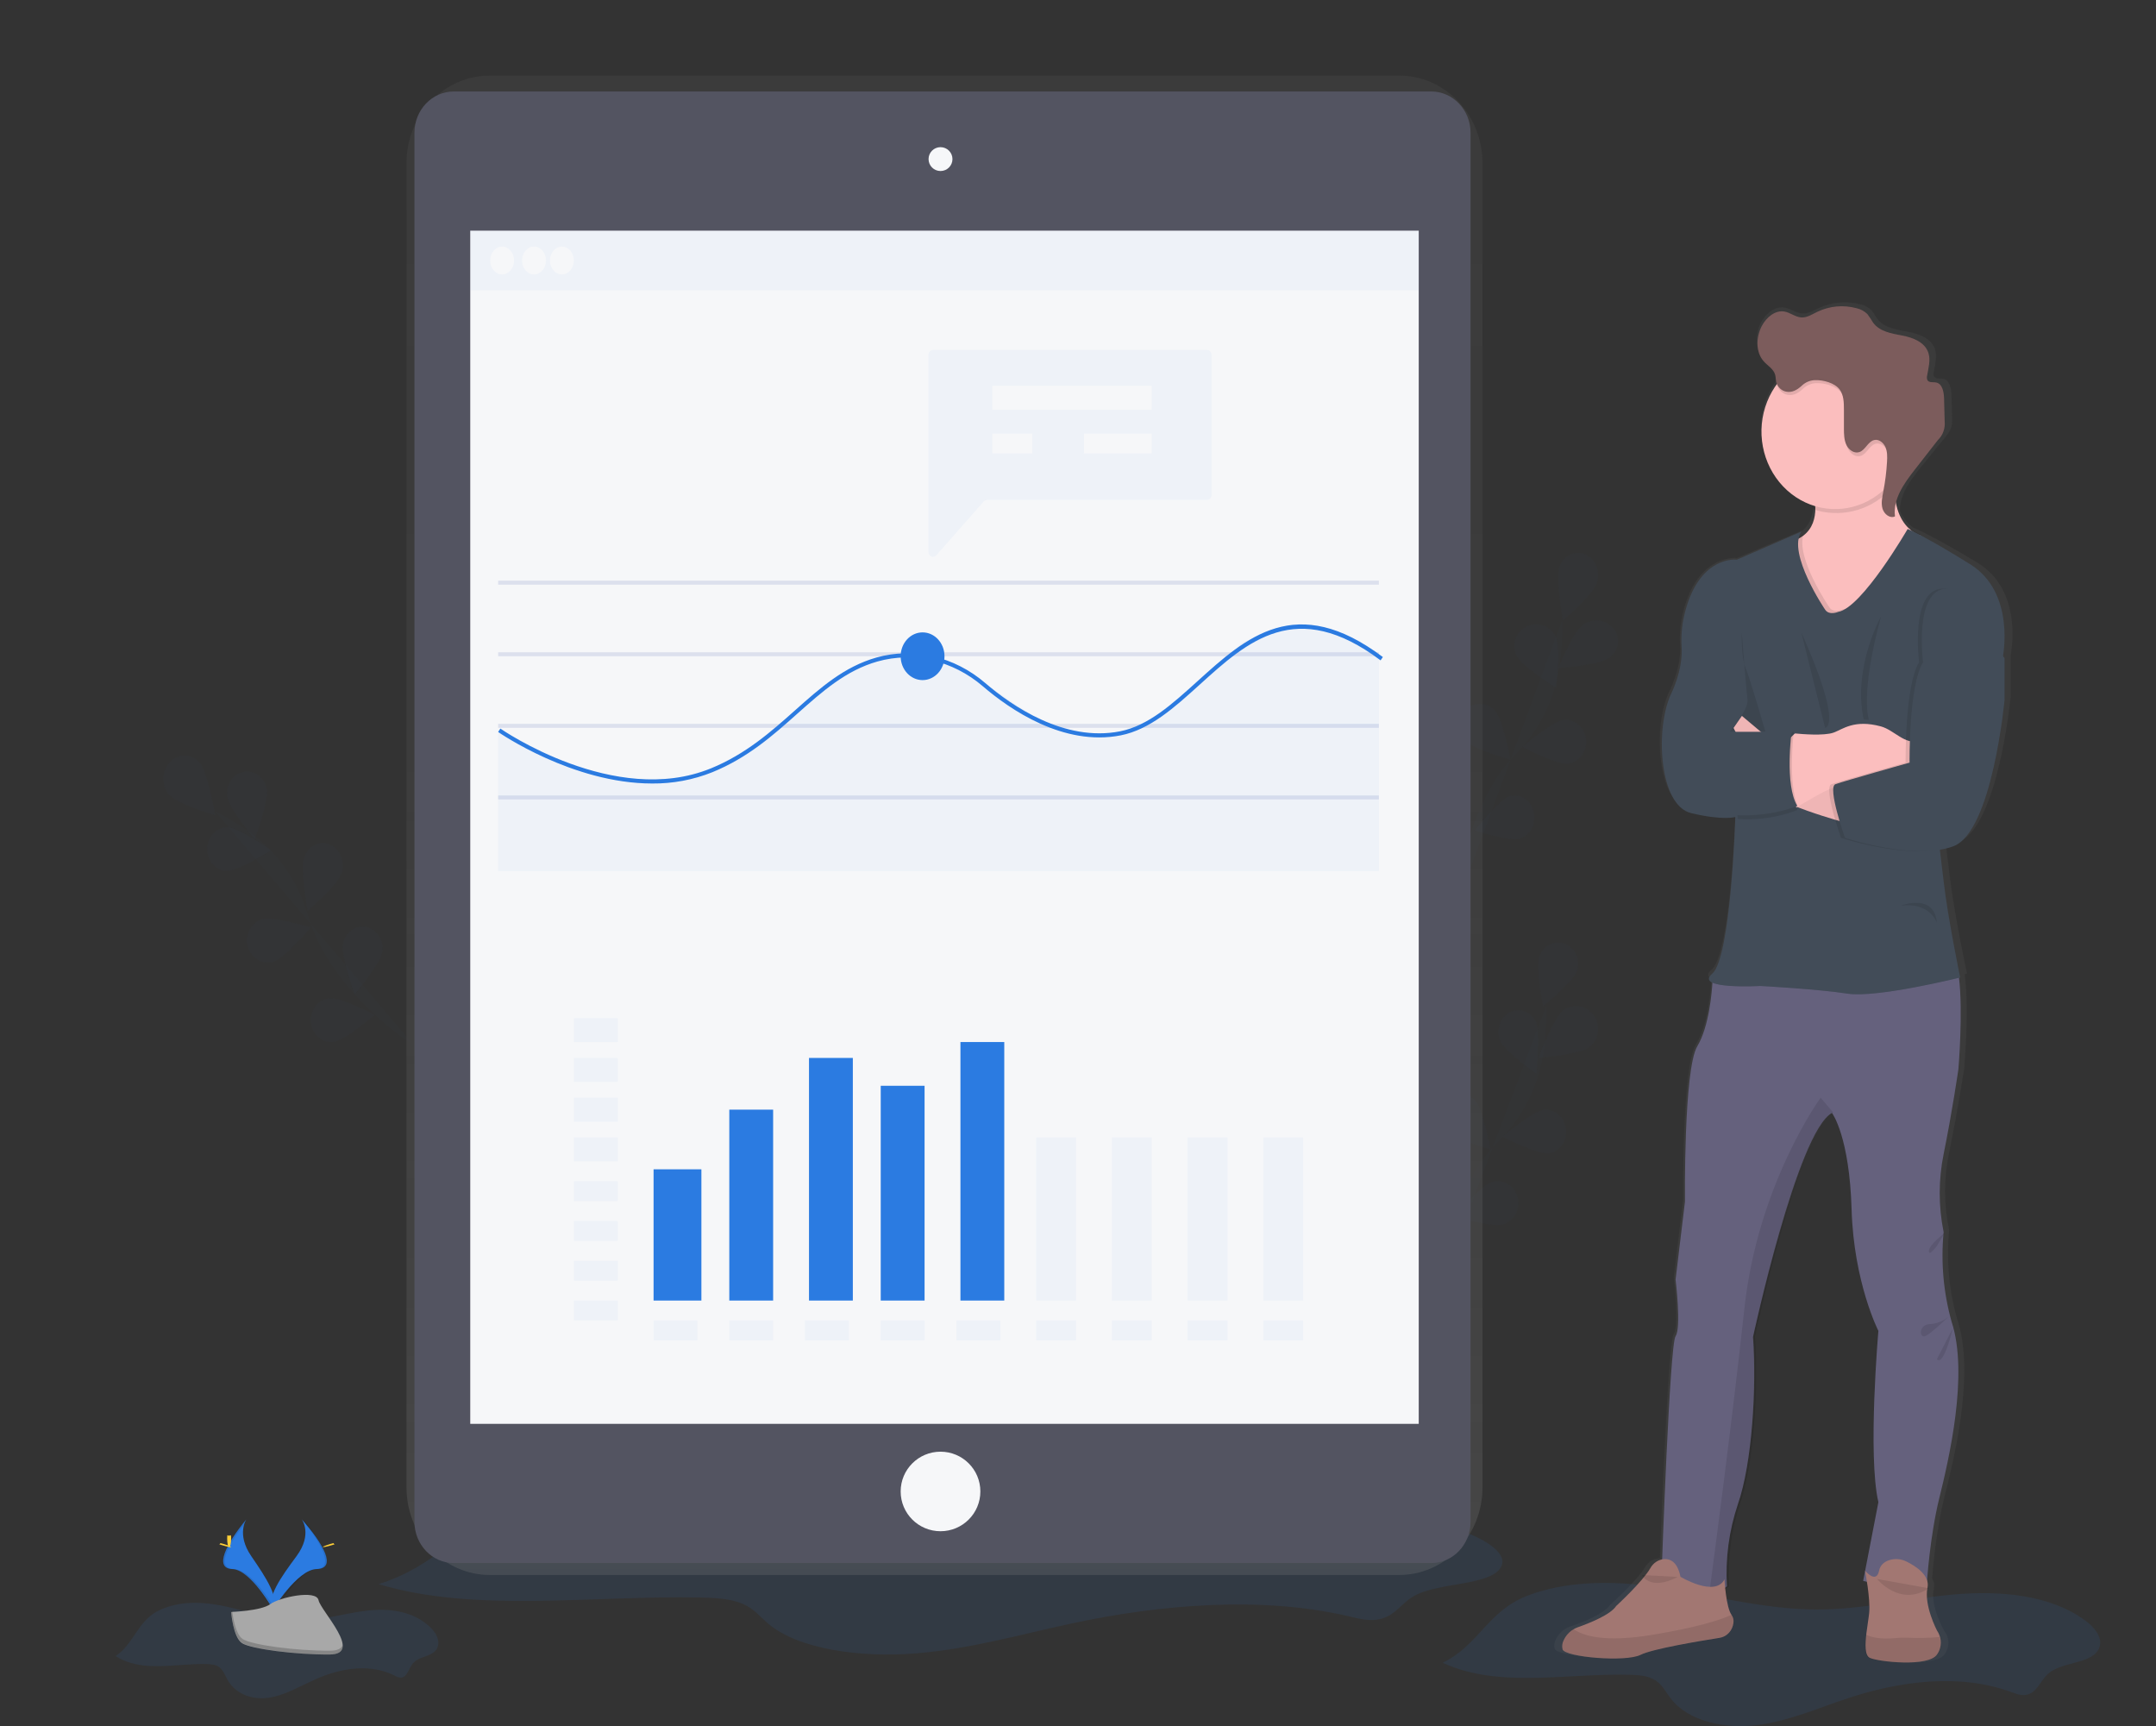 <svg width="441" height="353" viewBox="0 0 441 353" fill="none" xmlns="http://www.w3.org/2000/svg">
<rect x="0" y="0" width="441" height="353" fill="#333333" stroke="none"/>
<g clip-path="url(#clip0)">
<g opacity="0.1">
<path opacity="0.1" d="M293.457 265.97C293.457 265.97 294.919 244.933 306.449 233.463C311.317 228.684 314.544 222.412 315.643 215.589C316.14 212.346 316.347 209.063 316.263 205.781" fill="#2B7BE1"/>
<path opacity="0.1" d="M322.544 198.588C321.751 200.82 315.626 205.781 315.626 205.781C315.626 205.781 314.081 197.802 314.881 195.569C315.26 194.498 316.028 193.63 317.015 193.156C318.002 192.681 319.127 192.64 320.144 193.04C321.16 193.44 321.984 194.25 322.434 195.29C322.884 196.331 322.923 197.517 322.544 198.588Z" fill="#2B7BE1"/>
<path opacity="0.1" d="M325.15 214.114C323.146 215.646 314.65 216.355 314.65 216.355C314.65 216.355 317.763 208.163 319.768 206.626C320.731 205.928 321.921 205.647 323.082 205.841C324.244 206.035 325.287 206.689 325.988 207.664C326.689 208.639 326.994 209.858 326.838 211.062C326.681 212.266 326.076 213.36 325.15 214.11V214.114Z" fill="#2B7BE1"/>
<path opacity="0.1" d="M316.828 235.861C314.504 236.133 307.314 232.461 307.314 232.461C307.314 232.461 313.582 227.199 315.902 226.935C316.979 226.872 318.04 227.252 318.863 227.995C319.687 228.738 320.212 229.789 320.331 230.932C320.449 232.075 320.153 233.222 319.501 234.139C318.849 235.056 317.892 235.672 316.828 235.861Z" fill="#2B7BE1"/>
<path opacity="0.1" d="M307.409 250.391C305.175 251.072 297.532 248.745 297.532 248.745C297.532 248.745 302.853 242.461 305.087 241.78C305.624 241.598 306.189 241.533 306.75 241.588C307.311 241.643 307.855 241.817 308.352 242.1C308.848 242.383 309.286 242.769 309.64 243.235C309.994 243.701 310.256 244.239 310.412 244.814C310.567 245.39 310.612 245.994 310.545 246.588C310.477 247.183 310.298 247.758 310.018 248.278C309.738 248.797 309.363 249.253 308.915 249.616C308.467 249.978 307.955 250.242 307.409 250.391Z" fill="#2B7BE1"/>
<path opacity="0.1" d="M306.843 212.844C307.805 215.067 314.275 219.608 314.275 219.608C314.275 219.608 315.167 211.253 314.201 209.027C313.72 207.993 312.89 207.206 311.885 206.833C310.882 206.459 309.785 206.527 308.827 207.024C307.869 207.521 307.127 208.407 306.756 209.494C306.386 210.581 306.417 211.783 306.843 212.844Z" fill="#2B7BE1"/>
<path opacity="0.1" d="M295.407 231.077C297.035 232.865 304.868 235.062 304.868 235.062C304.868 235.062 303.351 226.874 301.735 225.081C300.957 224.227 299.881 223.721 298.742 223.678C297.602 223.634 296.493 224.056 295.655 224.849C294.817 225.642 294.322 226.743 294.275 227.91C294.228 229.077 294.636 230.216 295.407 231.077Z" fill="#2B7BE1"/>
<path opacity="0.1" d="M286.784 249.867C288.146 251.896 295.902 255.396 295.902 255.396C295.902 255.396 295.748 247.113 294.382 245.088C293.712 244.149 292.688 243.5 291.53 243.279C290.373 243.058 289.172 243.282 288.182 243.904C287.193 244.527 286.493 245.498 286.232 246.611C285.972 247.725 286.169 248.893 286.784 249.867Z" fill="#2B7BE1"/>
<path opacity="0.1" d="M322.544 198.588C321.751 200.82 315.626 205.781 315.626 205.781C315.626 205.781 314.081 197.802 314.881 195.569C315.26 194.498 316.028 193.63 317.015 193.156C318.002 192.681 319.127 192.64 320.144 193.04C321.16 193.44 321.984 194.25 322.434 195.29C322.884 196.331 322.923 197.517 322.544 198.588Z" fill="#2B7BE1"/>
<path opacity="0.1" d="M325.15 214.114C323.146 215.646 314.65 216.355 314.65 216.355C314.65 216.355 317.763 208.163 319.768 206.626C320.731 205.928 321.921 205.647 323.082 205.841C324.244 206.035 325.287 206.689 325.988 207.664C326.689 208.639 326.994 209.858 326.838 211.062C326.681 212.266 326.076 213.36 325.15 214.11V214.114Z" fill="#2B7BE1"/>
<path opacity="0.1" d="M316.828 235.861C314.504 236.133 307.314 232.461 307.314 232.461C307.314 232.461 313.582 227.199 315.902 226.935C316.979 226.872 318.04 227.252 318.863 227.995C319.687 228.738 320.212 229.789 320.331 230.932C320.449 232.075 320.153 233.222 319.501 234.139C318.849 235.056 317.892 235.672 316.828 235.861Z" fill="#2B7BE1"/>
<path opacity="0.1" d="M307.409 250.391C305.175 251.072 297.532 248.745 297.532 248.745C297.532 248.745 302.853 242.461 305.087 241.78C305.624 241.598 306.189 241.533 306.75 241.588C307.311 241.643 307.855 241.817 308.352 242.1C308.848 242.383 309.286 242.769 309.64 243.235C309.994 243.701 310.256 244.239 310.412 244.814C310.567 245.39 310.612 245.994 310.545 246.588C310.477 247.183 310.298 247.758 310.018 248.278C309.738 248.797 309.363 249.253 308.915 249.616C308.467 249.978 307.955 250.242 307.409 250.391Z" fill="#2B7BE1"/>
<path opacity="0.1" d="M306.843 212.844C307.805 215.067 314.275 219.608 314.275 219.608C314.275 219.608 315.167 211.253 314.201 209.027C313.72 207.993 312.89 207.206 311.885 206.833C310.882 206.459 309.785 206.527 308.827 207.024C307.869 207.521 307.127 208.407 306.756 209.494C306.386 210.581 306.417 211.783 306.843 212.844Z" fill="#2B7BE1"/>
<path opacity="0.1" d="M295.407 231.077C297.035 232.865 304.868 235.062 304.868 235.062C304.868 235.062 303.351 226.874 301.735 225.081C300.957 224.227 299.881 223.721 298.742 223.678C297.602 223.634 296.493 224.056 295.655 224.849C294.817 225.642 294.322 226.743 294.275 227.91C294.228 229.077 294.636 230.216 295.407 231.077Z" fill="#2B7BE1"/>
<path opacity="0.1" d="M286.784 249.867C288.146 251.896 295.902 255.396 295.902 255.396C295.902 255.396 295.748 247.113 294.382 245.088C293.712 244.149 292.688 243.5 291.53 243.279C290.373 243.058 289.172 243.282 288.182 243.904C287.193 244.527 286.493 245.498 286.232 246.611C285.972 247.725 286.169 248.893 286.784 249.867Z" fill="#2B7BE1"/>
</g>
<g opacity="0.1">
<path opacity="0.1" d="M297.532 186.26C297.532 186.26 298.942 165.507 310.06 154.193C314.752 149.477 317.863 143.29 318.925 136.561C319.408 133.362 319.608 130.123 319.523 126.885" fill="#2B7BE1"/>
<path opacity="0.1" d="M326.619 119.244C325.846 121.612 319.704 126.885 319.704 126.885C319.704 126.885 318.158 118.404 318.955 116.036C319.334 114.897 320.102 113.975 321.089 113.471C322.077 112.967 323.202 112.922 324.219 113.347C325.235 113.773 326.059 114.633 326.509 115.739C326.959 116.845 326.999 118.105 326.619 119.244Z" fill="#2B7BE1"/>
<path opacity="0.1" d="M329.061 134.605C327.093 136.004 318.727 136.645 318.727 136.645C318.727 136.645 321.791 129.19 323.763 127.791C324.231 127.44 324.767 127.183 325.339 127.034C325.912 126.885 326.511 126.847 327.1 126.922C327.688 126.998 328.255 127.185 328.767 127.473C329.278 127.761 329.724 128.144 330.078 128.599C330.432 129.055 330.687 129.573 330.828 130.124C330.968 130.675 330.991 131.248 330.897 131.807C330.802 132.367 330.591 132.903 330.276 133.384C329.96 133.864 329.547 134.279 329.061 134.605Z" fill="#2B7BE1"/>
<path opacity="0.1" d="M320.678 156.145C318.413 156.416 311.39 152.759 311.39 152.759C311.39 152.759 317.512 147.522 319.777 147.255C320.321 147.18 320.874 147.222 321.403 147.381C321.932 147.539 322.427 147.811 322.858 148.179C323.288 148.548 323.648 149.006 323.914 149.526C324.18 150.047 324.348 150.62 324.408 151.213C324.468 151.805 324.419 152.404 324.262 152.975C324.107 153.546 323.847 154.078 323.5 154.539C323.153 155 322.725 155.382 322.24 155.661C321.756 155.941 321.224 156.112 320.678 156.166V156.145Z" fill="#2B7BE1"/>
<path opacity="0.1" d="M310.99 171.495C308.867 172.179 301.608 169.839 301.608 169.839C301.608 169.839 306.666 163.52 308.784 162.831C309.799 162.52 310.882 162.671 311.799 163.253C312.716 163.834 313.391 164.799 313.681 165.938C313.971 167.077 313.85 168.3 313.346 169.339C312.841 170.379 311.994 171.154 310.986 171.495H310.99Z" fill="#2B7BE1"/>
<path opacity="0.1" d="M310.224 134.045C311.271 136.238 318.319 140.712 318.319 140.712C318.319 140.712 319.286 132.477 318.24 130.288C317.998 129.755 317.651 129.276 317.22 128.878C316.789 128.48 316.282 128.171 315.728 127.969C315.175 127.767 314.586 127.676 313.997 127.702C313.408 127.728 312.83 127.871 312.297 128.12C311.764 128.37 311.287 128.723 310.894 129.157C310.5 129.592 310.198 130.1 310.004 130.651C309.811 131.203 309.731 131.787 309.769 132.37C309.806 132.952 309.961 133.522 310.224 134.045Z" fill="#2B7BE1"/>
<path opacity="0.1" d="M299.424 151.341C301.062 153.145 308.944 155.353 308.944 155.353C308.944 155.353 307.413 147.111 305.789 145.311C305.001 144.48 303.927 143.998 302.797 143.967C301.667 143.936 300.57 144.359 299.74 145.146C298.91 145.932 298.413 147.02 298.353 148.177C298.294 149.334 298.678 150.47 299.424 151.341Z" fill="#2B7BE1"/>
<path opacity="0.1" d="M290.922 170.702C292.156 172.829 299.163 176.5 299.163 176.5C299.163 176.5 299.023 167.812 297.789 165.689C297.504 165.164 297.127 164.709 296.683 164.35C296.238 163.991 295.733 163.736 295.199 163.6C294.665 163.464 294.112 163.45 293.572 163.558C293.034 163.666 292.519 163.894 292.059 164.23C291.6 164.565 291.206 165 290.899 165.51C290.592 166.019 290.379 166.592 290.273 167.196C290.167 167.799 290.17 168.42 290.282 169.022C290.393 169.625 290.611 170.196 290.922 170.702Z" fill="#2B7BE1"/>
<path opacity="0.1" d="M326.619 119.244C325.846 121.612 319.704 126.885 319.704 126.885C319.704 126.885 318.158 118.404 318.955 116.036C319.334 114.897 320.102 113.975 321.089 113.471C322.077 112.967 323.202 112.922 324.219 113.347C325.235 113.773 326.059 114.633 326.509 115.739C326.959 116.845 326.999 118.105 326.619 119.244Z" fill="#2B7BE1"/>
<path opacity="0.1" d="M329.061 134.605C327.093 136.004 318.727 136.645 318.727 136.645C318.727 136.645 321.791 129.19 323.763 127.791C324.231 127.44 324.767 127.183 325.339 127.034C325.912 126.885 326.511 126.847 327.1 126.922C327.688 126.998 328.255 127.185 328.767 127.473C329.278 127.761 329.724 128.144 330.078 128.599C330.432 129.055 330.687 129.573 330.828 130.124C330.968 130.675 330.991 131.248 330.897 131.807C330.802 132.367 330.591 132.903 330.276 133.384C329.96 133.864 329.547 134.279 329.061 134.605Z" fill="#2B7BE1"/>
<path opacity="0.1" d="M320.678 156.145C318.413 156.416 311.39 152.759 311.39 152.759C311.39 152.759 317.512 147.522 319.777 147.255C320.321 147.18 320.874 147.222 321.403 147.381C321.932 147.539 322.427 147.811 322.858 148.179C323.288 148.548 323.648 149.006 323.914 149.526C324.18 150.047 324.348 150.62 324.408 151.213C324.468 151.805 324.419 152.404 324.262 152.975C324.107 153.546 323.847 154.078 323.5 154.539C323.153 155 322.725 155.382 322.24 155.661C321.756 155.941 321.224 156.112 320.678 156.166V156.145Z" fill="#2B7BE1"/>
<path opacity="0.1" d="M310.99 171.495C308.867 172.179 301.608 169.839 301.608 169.839C301.608 169.839 306.666 163.52 308.784 162.831C309.799 162.52 310.882 162.671 311.799 163.253C312.716 163.834 313.391 164.799 313.681 165.938C313.971 167.077 313.85 168.3 313.346 169.339C312.841 170.379 311.994 171.154 310.986 171.495H310.99Z" fill="#2B7BE1"/>
<path opacity="0.1" d="M310.224 134.045C311.271 136.238 318.319 140.712 318.319 140.712C318.319 140.712 319.286 132.477 318.24 130.288C317.998 129.755 317.651 129.276 317.22 128.878C316.789 128.48 316.282 128.171 315.728 127.969C315.175 127.767 314.586 127.676 313.997 127.702C313.408 127.728 312.83 127.871 312.297 128.12C311.764 128.37 311.287 128.723 310.894 129.157C310.5 129.592 310.198 130.1 310.004 130.651C309.811 131.203 309.731 131.787 309.769 132.37C309.806 132.952 309.961 133.522 310.224 134.045Z" fill="#2B7BE1"/>
<path opacity="0.1" d="M299.424 151.341C301.062 153.145 308.944 155.353 308.944 155.353C308.944 155.353 307.413 147.111 305.789 145.311C305.001 144.48 303.927 143.998 302.797 143.967C301.667 143.936 300.57 144.359 299.74 145.146C298.91 145.932 298.413 147.02 298.353 148.177C298.294 149.334 298.678 150.47 299.424 151.341Z" fill="#2B7BE1"/>
<path opacity="0.1" d="M290.922 170.702C292.156 172.829 299.163 176.5 299.163 176.5C299.163 176.5 299.023 167.812 297.789 165.689C297.504 165.164 297.127 164.709 296.683 164.35C296.238 163.991 295.733 163.736 295.199 163.6C294.665 163.464 294.112 163.45 293.572 163.558C293.034 163.666 292.519 163.894 292.059 164.23C291.6 164.565 291.206 165 290.899 165.51C290.592 166.019 290.379 166.592 290.273 167.196C290.167 167.799 290.17 168.42 290.282 169.022C290.393 169.625 290.611 170.196 290.922 170.702Z" fill="#2B7BE1"/>
</g>
<g opacity="0.1">
<path opacity="0.1" d="M84.776 213.915C84.776 213.915 67.707 203.113 63.058 187.381C61.155 180.764 57.278 174.983 52.012 170.907C49.497 168.989 46.821 167.322 44.018 165.926" fill="#2B7BE1"/>
<path opacity="0.1" d="M40.854 155.971C42.492 157.902 44.018 166.74 44.018 166.74C44.018 166.74 36.122 164.377 34.497 162.447C33.752 161.513 33.369 160.298 33.427 159.058C33.486 157.819 33.982 156.653 34.81 155.809C35.638 154.965 36.733 154.511 37.862 154.541C38.991 154.571 40.064 155.084 40.854 155.971Z" fill="#2B7BE1"/>
<path opacity="0.1" d="M54.58 161.542C54.965 163.933 52.068 171.62 52.068 171.62C52.068 171.62 46.928 165.44 46.543 163.049C46.436 162.474 46.438 161.881 46.547 161.307C46.656 160.733 46.87 160.187 47.178 159.704C47.486 159.22 47.88 158.808 48.338 158.49C48.796 158.173 49.308 157.959 49.845 157.858C50.381 157.757 50.931 157.773 51.461 157.905C51.991 158.037 52.492 158.281 52.933 158.625C53.375 158.968 53.748 159.403 54.03 159.904C54.313 160.405 54.5 160.962 54.58 161.542Z" fill="#2B7BE1"/>
<path opacity="0.1" d="M69.806 178.681C69.037 181.031 62.926 186.26 62.926 186.26C62.926 186.26 61.388 177.857 62.177 175.511C62.352 174.936 62.63 174.406 62.992 173.953C63.354 173.499 63.794 173.132 64.286 172.872C64.778 172.611 65.312 172.463 65.856 172.437C66.399 172.411 66.942 172.507 67.453 172.719C67.963 172.931 68.43 173.255 68.826 173.672C69.222 174.088 69.539 174.589 69.758 175.145C69.978 175.701 70.095 176.3 70.103 176.907C70.111 177.515 70.01 178.118 69.806 178.681Z" fill="#2B7BE1"/>
<path opacity="0.1" d="M78.184 194.753C77.766 197.163 72.527 203.341 72.527 203.341C72.527 203.341 69.725 195.533 70.146 193.127C70.246 192.554 70.449 192.008 70.743 191.521C71.037 191.033 71.417 190.613 71.86 190.286C72.304 189.957 72.803 189.727 73.329 189.607C73.855 189.489 74.397 189.483 74.924 189.591C75.452 189.699 75.955 189.919 76.404 190.238C76.854 190.557 77.241 190.969 77.544 191.45C77.846 191.931 78.059 192.473 78.168 193.043C78.278 193.613 78.284 194.201 78.184 194.774V194.753Z" fill="#2B7BE1"/>
<path opacity="0.1" d="M46.37 178.114C48.666 178.173 55.431 173.887 55.431 173.887C55.431 173.887 48.866 169.239 46.567 169.18C45.477 169.175 44.429 169.63 43.648 170.447C42.867 171.264 42.415 172.378 42.389 173.55C42.363 174.721 42.766 175.857 43.51 176.712C44.255 177.568 45.282 178.076 46.37 178.127V178.114Z" fill="#2B7BE1"/>
<path opacity="0.1" d="M55.902 196.687C58.174 195.996 63.582 189.663 63.582 189.663C63.582 189.663 55.813 187.324 53.541 188.015C52.474 188.367 51.581 189.145 51.051 190.182C50.521 191.22 50.397 192.435 50.706 193.568C51.015 194.701 51.732 195.661 52.703 196.244C53.675 196.827 54.825 196.985 55.906 196.687H55.902Z" fill="#2B7BE1"/>
<path opacity="0.1" d="M68.332 213.04C70.576 212.77 76.625 207.549 76.625 207.549C76.625 207.549 69.685 203.891 67.438 204.17C66.884 204.203 66.342 204.359 65.846 204.63C65.349 204.9 64.908 205.279 64.549 205.743C64.191 206.207 63.922 206.745 63.76 207.327C63.598 207.907 63.546 208.519 63.607 209.123C63.668 209.727 63.84 210.311 64.114 210.839C64.388 211.368 64.758 211.829 65.2 212.196C65.642 212.563 66.148 212.826 66.686 212.972C67.225 213.117 67.785 213.14 68.332 213.04Z" fill="#2B7BE1"/>
<path opacity="0.1" d="M40.854 155.971C42.492 157.902 44.018 166.74 44.018 166.74C44.018 166.74 36.122 164.377 34.497 162.447C33.752 161.513 33.369 160.298 33.427 159.058C33.486 157.819 33.982 156.653 34.81 155.809C35.638 154.965 36.733 154.511 37.862 154.541C38.991 154.571 40.064 155.084 40.854 155.971Z" fill="#2B7BE1"/>
<path opacity="0.1" d="M54.58 161.542C54.965 163.933 52.068 171.62 52.068 171.62C52.068 171.62 46.928 165.44 46.543 163.049C46.436 162.474 46.438 161.881 46.547 161.307C46.656 160.733 46.87 160.187 47.178 159.704C47.486 159.22 47.88 158.808 48.338 158.49C48.796 158.173 49.308 157.959 49.845 157.858C50.381 157.757 50.931 157.773 51.461 157.905C51.991 158.037 52.492 158.281 52.933 158.625C53.375 158.968 53.748 159.403 54.03 159.904C54.313 160.405 54.5 160.962 54.58 161.542Z" fill="#2B7BE1"/>
<path opacity="0.1" d="M69.806 178.681C69.037 181.031 62.926 186.26 62.926 186.26C62.926 186.26 61.388 177.857 62.177 175.511C62.352 174.936 62.63 174.406 62.992 173.953C63.354 173.499 63.794 173.132 64.286 172.872C64.778 172.611 65.312 172.463 65.856 172.437C66.399 172.411 66.942 172.507 67.453 172.719C67.963 172.931 68.43 173.255 68.826 173.672C69.222 174.088 69.539 174.589 69.758 175.145C69.978 175.701 70.095 176.3 70.103 176.907C70.111 177.515 70.01 178.118 69.806 178.681Z" fill="#2B7BE1"/>
<path opacity="0.1" d="M78.184 194.753C77.766 197.163 72.527 203.341 72.527 203.341C72.527 203.341 69.725 195.533 70.146 193.127C70.246 192.554 70.449 192.008 70.743 191.521C71.037 191.033 71.417 190.613 71.86 190.286C72.304 189.957 72.803 189.727 73.329 189.607C73.855 189.489 74.397 189.483 74.924 189.591C75.452 189.699 75.955 189.919 76.404 190.238C76.854 190.557 77.241 190.969 77.544 191.45C77.846 191.931 78.059 192.473 78.168 193.043C78.278 193.613 78.284 194.201 78.184 194.774V194.753Z" fill="#2B7BE1"/>
<path opacity="0.1" d="M46.37 178.114C48.666 178.173 55.431 173.887 55.431 173.887C55.431 173.887 48.866 169.239 46.567 169.18C45.477 169.175 44.429 169.63 43.648 170.447C42.867 171.264 42.415 172.378 42.389 173.55C42.363 174.721 42.766 175.857 43.51 176.712C44.255 177.568 45.282 178.076 46.37 178.127V178.114Z" fill="#2B7BE1"/>
<path opacity="0.1" d="M55.902 196.687C58.174 195.996 63.582 189.663 63.582 189.663C63.582 189.663 55.813 187.324 53.541 188.015C52.474 188.367 51.581 189.145 51.051 190.182C50.521 191.22 50.397 192.435 50.706 193.568C51.015 194.701 51.732 195.661 52.703 196.244C53.675 196.827 54.825 196.985 55.906 196.687H55.902Z" fill="#2B7BE1"/>
<path opacity="0.1" d="M68.332 213.04C70.576 212.77 76.625 207.549 76.625 207.549C76.625 207.549 69.685 203.891 67.438 204.17C66.884 204.203 66.342 204.359 65.846 204.63C65.349 204.9 64.908 205.279 64.549 205.743C64.191 206.207 63.922 206.745 63.76 207.327C63.598 207.907 63.546 208.519 63.607 209.123C63.668 209.727 63.84 210.311 64.114 210.839C64.388 211.368 64.758 211.829 65.2 212.196C65.642 212.563 66.148 212.826 66.686 212.972C67.225 213.117 67.785 213.14 68.332 213.04Z" fill="#2B7BE1"/>
</g>
<path opacity="0.1" d="M295.087 340.045C306.542 345.371 320.52 342.13 333.519 342.505C335.295 342.556 337.182 342.714 338.607 343.636C340.031 344.556 340.737 346.045 341.716 347.324C345.358 352.075 352.824 353.602 359.347 352.796C365.871 351.99 371.853 349.32 378.009 347.29C388.651 343.776 400.813 342.172 411.31 346.011C412.272 346.361 413.305 346.766 414.319 346.625C416.621 346.313 417.308 343.763 418.916 342.309C421.82 339.678 428.133 340.394 429.409 336.927C430.156 334.898 428.436 332.816 426.56 331.43C419.378 326.126 409.124 325.251 399.735 326.07C390.346 326.889 381.118 329.145 371.681 329.153C359.922 329.153 348.562 325.69 336.919 324.27C328.855 323.289 320.053 323.418 312.491 326.305C304.296 329.426 302.493 336.459 295.087 340.045Z" fill="#2B7BE1"/>
<path opacity="0.1" d="M77.44 323.96C97.017 329.876 120.907 326.275 143.121 326.694C146.162 326.753 149.382 326.925 151.822 327.952C154.264 328.979 155.462 330.635 157.136 332.053C163.361 337.331 176.117 339.029 187.264 338.132C198.411 337.235 208.639 334.271 219.162 332.014C237.348 328.111 258.139 326.334 276.077 330.589C277.723 330.979 279.457 331.428 281.224 331.273C285.154 330.924 286.325 328.095 289.078 326.476C294.043 323.542 304.827 324.351 307.009 320.502C308.287 318.246 305.346 315.932 302.142 314.393C289.885 308.502 272.346 307.53 256.297 308.44C240.248 309.349 224.476 311.853 208.355 311.865C188.259 311.865 168.842 308.02 148.942 306.44C135.159 305.35 120.117 305.484 107.192 308.703C93.181 312.18 90.093 319.99 77.44 323.96Z" fill="#2B7BE1"/>
<path opacity="0.1" d="M23.64 338.68C29.276 342.225 36.121 340.069 42.506 340.318C43.38 340.351 44.306 340.457 45.006 341.067C45.707 341.678 46.053 342.676 46.532 343.527C48.32 346.689 51.984 347.708 55.184 347.17C58.385 346.631 61.324 344.857 64.348 343.502C69.582 341.164 75.545 340.099 80.694 342.659C81.135 342.954 81.653 343.101 82.176 343.08C83.303 342.87 83.641 341.173 84.431 340.204C85.856 338.452 88.956 338.941 89.58 336.62C89.946 335.269 89.101 333.883 88.183 332.961C84.664 329.428 79.623 328.846 75.013 329.39C70.403 329.933 65.874 331.407 61.24 331.407C55.47 331.407 49.894 329.103 44.177 328.156C40.215 327.499 35.895 327.583 32.183 329.512C28.161 331.617 27.275 336.3 23.64 338.68Z" fill="#2B7BE1"/>
<path d="M286.179 15.454H100.206C97.969 15.45 95.752 15.909 93.685 16.806C91.617 17.703 89.737 19.019 88.153 20.679C86.569 22.339 85.311 24.312 84.452 26.483C83.593 28.654 83.149 30.983 83.146 33.334V304.224C83.156 308.972 84.958 313.521 88.157 316.871C91.356 320.222 95.69 322.1 100.206 322.092H286.179C288.416 322.096 290.632 321.637 292.699 320.74C294.767 319.843 296.647 318.527 298.232 316.867C299.816 315.207 301.073 313.235 301.933 311.063C302.792 308.891 303.235 306.563 303.238 304.212V33.334C303.235 30.983 302.792 28.654 301.933 26.483C301.073 24.312 299.816 22.339 298.232 20.679C296.647 19.019 294.767 17.703 292.699 16.806C290.632 15.909 288.416 15.45 286.179 15.454Z" fill="url(#paint0_linear)"/>
<path d="M292.743 18.707H92.826C88.38 18.707 84.776 22.485 84.776 27.144V311.216C84.776 315.875 88.38 319.652 92.826 319.652H292.743C297.189 319.652 300.793 315.875 300.793 311.216V27.144C300.793 22.485 297.189 18.707 292.743 18.707Z" fill="#535461"/>
<path d="M290.196 47.175H96.189V291.184H290.196V47.175Z" fill="#F6F7F9"/>
<path d="M192.377 34.975C193.728 34.975 194.823 33.882 194.823 32.535C194.823 31.187 193.728 30.095 192.377 30.095C191.026 30.095 189.932 31.187 189.932 32.535C189.932 33.882 191.026 34.975 192.377 34.975Z" fill="#F6F7F9"/>
<path d="M192.377 313.145C196.879 313.145 200.529 309.504 200.529 305.012C200.529 300.519 196.879 296.878 192.377 296.878C187.875 296.878 184.226 300.519 184.226 305.012C184.226 309.504 187.875 313.145 192.377 313.145Z" fill="#F6F7F9"/>
<g opacity="0.2">
<path opacity="0.2" d="M290.196 47.175H96.189V59.376H290.196V47.175Z" fill="#2B7BE1"/>
</g>
<path d="M102.71 56.122C104.061 56.122 105.155 54.848 105.155 53.275C105.155 51.703 104.061 50.429 102.71 50.429C101.359 50.429 100.264 51.703 100.264 53.275C100.264 54.848 101.359 56.122 102.71 56.122Z" fill="#F6F7F9"/>
<path d="M109.231 56.122C110.582 56.122 111.677 54.848 111.677 53.275C111.677 51.703 110.582 50.429 109.231 50.429C107.88 50.429 106.786 51.703 106.786 53.275C106.786 54.848 107.88 56.122 109.231 56.122Z" fill="#F6F7F9"/>
<path d="M114.937 56.122C116.288 56.122 117.383 54.848 117.383 53.275C117.383 51.703 116.288 50.429 114.937 50.429C113.586 50.429 112.492 51.703 112.492 53.275C112.492 54.848 113.586 56.122 114.937 56.122Z" fill="#F6F7F9"/>
<path d="M282.044 118.751H101.895V119.565H282.044V118.751Z" fill="#DCE0ED"/>
<path d="M282.044 133.392H101.895V134.205H282.044V133.392Z" fill="#DCE0ED"/>
<path d="M282.044 148.032H101.895V148.846H282.044V148.032Z" fill="#DCE0ED"/>
<path d="M282.044 162.673H101.895V163.486H282.044V162.673Z" fill="#DCE0ED"/>
<g opacity="0.2">
<path opacity="0.2" d="M282.044 178.127H101.895V149.239L118.416 157.809L135.516 160.251L150.519 155.489L168.619 140.717L177.724 135.184L184.379 133.834L190.747 134.193L201.218 139.637L215.456 149.18L226.628 150.69L235.484 147.477L254.262 131.296L263.848 127.698L273.877 129.331L282.044 134.294V178.127Z" fill="#2B7BE1"/>
</g>
<path d="M133.4 160.231C117.122 160.231 102.084 149.827 101.895 149.693L102.344 148.995C102.578 149.159 125.725 165.164 145.395 157.147C152.567 154.206 157.672 149.676 162.613 145.277C167.771 140.684 172.639 136.347 179.28 134.465C186.893 132.309 195.215 134.259 201.539 139.692C206.945 144.336 217.711 151.789 229.083 149.562C234.881 148.423 239.765 143.999 244.938 139.314C254.856 130.33 265.115 121.04 282.859 134.369L282.389 135.049C265.159 122.107 255.15 131.179 245.465 139.948C240.207 144.71 235.242 149.193 229.233 150.386C217.534 152.681 206.544 145.075 201.028 140.339C194.906 135.083 186.858 133.196 179.489 135.276C173.024 137.108 168.233 141.385 163.132 145.915C158.143 150.361 152.985 154.954 145.689 157.928C141.766 159.491 137.598 160.272 133.4 160.231Z" fill="#2B7BE1"/>
<path d="M188.709 139.085C191.185 139.085 193.192 136.901 193.192 134.205C193.192 131.51 191.185 129.325 188.709 129.325C186.233 129.325 184.226 131.51 184.226 134.205C184.226 136.901 186.233 139.085 188.709 139.085Z" fill="#2B7BE1"/>
<g opacity="0.2">
<path opacity="0.2" d="M246.897 71.576H190.842C190.601 71.576 190.369 71.678 190.198 71.86C190.028 72.042 189.932 72.288 189.932 72.545V112.903C189.932 113.097 189.987 113.287 190.09 113.447C190.192 113.607 190.338 113.731 190.507 113.803C190.677 113.874 190.862 113.89 191.04 113.847C191.218 113.806 191.379 113.707 191.505 113.566L201.218 102.536C201.303 102.44 201.406 102.363 201.52 102.31C201.634 102.257 201.757 102.23 201.881 102.23H246.897C247.139 102.23 247.371 102.128 247.541 101.946C247.712 101.765 247.808 101.518 247.808 101.261V72.537C247.805 72.281 247.709 72.037 247.538 71.857C247.368 71.677 247.138 71.576 246.897 71.576Z" fill="#2B7BE1"/>
</g>
<path d="M235.58 78.896H202.974V83.776H235.58V78.896Z" fill="#F6F7F9"/>
<path d="M211.126 88.657H202.974V92.724H211.126V88.657Z" fill="#F6F7F9"/>
<g opacity="0.2">
<path opacity="0.2" d="M126.349 208.221H117.383V213.101H126.349V208.221Z" fill="#2B7BE1"/>
</g>
<g opacity="0.2">
<path opacity="0.2" d="M126.349 216.355H117.383V221.235H126.349V216.355Z" fill="#2B7BE1"/>
</g>
<g opacity="0.2">
<path opacity="0.2" d="M126.349 224.488H117.383V229.369H126.349V224.488Z" fill="#2B7BE1"/>
</g>
<g opacity="0.2">
<path opacity="0.2" d="M126.349 232.622H117.383V237.502H126.349V232.622Z" fill="#2B7BE1"/>
</g>
<g opacity="0.2">
<path opacity="0.2" d="M126.349 241.569H117.383V245.636H126.349V241.569Z" fill="#2B7BE1"/>
</g>
<g opacity="0.2">
<path opacity="0.2" d="M126.349 249.703H117.383V253.77H126.349V249.703Z" fill="#2B7BE1"/>
</g>
<g opacity="0.2">
<path opacity="0.2" d="M126.349 257.836H117.383V261.903H126.349V257.836Z" fill="#2B7BE1"/>
</g>
<g opacity="0.2">
<path opacity="0.2" d="M126.349 265.97H117.383V270.037H126.349V265.97Z" fill="#2B7BE1"/>
</g>
<g opacity="0.2">
<path opacity="0.2" d="M142.653 270.037H133.686V274.104H142.653V270.037Z" fill="#2B7BE1"/>
</g>
<g opacity="0.2">
<path opacity="0.2" d="M158.141 270.037H149.174V274.104H158.141V270.037Z" fill="#2B7BE1"/>
</g>
<g opacity="0.2">
<path opacity="0.2" d="M173.628 270.037H164.662V274.104H173.628V270.037Z" fill="#2B7BE1"/>
</g>
<g opacity="0.2">
<path opacity="0.2" d="M189.117 270.037H180.15V274.104H189.117V270.037Z" fill="#2B7BE1"/>
</g>
<g opacity="0.2">
<path opacity="0.2" d="M204.604 270.037H195.638V274.104H204.604V270.037Z" fill="#2B7BE1"/>
</g>
<g opacity="0.2">
<path opacity="0.2" d="M220.092 270.037H211.941V274.104H220.092V270.037Z" fill="#2B7BE1"/>
</g>
<g opacity="0.2">
<path opacity="0.2" d="M235.58 270.037H227.429V274.104H235.58V270.037Z" fill="#2B7BE1"/>
</g>
<g opacity="0.2">
<path opacity="0.2" d="M251.069 270.037H242.917V274.104H251.069V270.037Z" fill="#2B7BE1"/>
</g>
<g opacity="0.2">
<path opacity="0.2" d="M266.556 270.037H258.405V274.104H266.556V270.037Z" fill="#2B7BE1"/>
</g>
<path d="M235.58 88.657H221.723V92.724H235.58V88.657Z" fill="#F6F7F9"/>
<path d="M143.468 239.129H133.686V265.97H143.468V239.129Z" fill="#2B7BE1"/>
<path d="M158.141 226.929H149.174V265.97H158.141V226.929Z" fill="#2B7BE1"/>
<path d="M174.444 216.355H165.477V265.97H174.444V216.355Z" fill="#2B7BE1"/>
<path d="M189.117 222.048H180.15V265.97H189.117V222.048Z" fill="#2B7BE1"/>
<path d="M205.419 213.101H196.453V265.97H205.419V213.101Z" fill="#2B7BE1"/>
<g opacity="0.2">
<path opacity="0.2" d="M220.092 232.622H211.941V265.97H220.092V232.622Z" fill="#2B7BE1"/>
</g>
<g opacity="0.2">
<path opacity="0.2" d="M235.58 232.622H227.429V265.97H235.58V232.622Z" fill="#2B7BE1"/>
</g>
<g opacity="0.2">
<path opacity="0.2" d="M251.069 232.622H242.917V265.97H251.069V232.622Z" fill="#2B7BE1"/>
</g>
<g opacity="0.2">
<path opacity="0.2" d="M266.556 232.622H258.405V265.97H266.556V232.622Z" fill="#2B7BE1"/>
</g>
<path d="M404.448 115.051C394.883 109.288 391.27 107.859 391.249 107.851L391.057 107.703C390.014 106.864 389.184 105.768 388.642 104.512C388.642 104.281 388.642 104.053 388.642 103.825V103.893C388.795 100.84 390.868 98.062 392.835 95.638L397.861 89.441C398.434 88.829 398.876 88.096 399.156 87.291C399.26 86.86 399.306 86.416 399.293 85.972C399.293 85.79 399.293 85.609 399.293 85.432C399.269 83.893 399.225 82.35 399.173 80.794C399.125 79.45 398.794 77.755 397.511 77.477C396.843 77.333 395.962 77.586 395.607 76.984C395.489 76.737 395.459 76.454 395.523 76.187C395.521 76.208 395.521 76.229 395.523 76.25V76.174C395.773 75.136 395.933 74.076 396.002 73.008C396.027 72.465 395.956 71.922 395.793 71.406C395.048 69.172 392.489 68.257 390.224 67.835C387.959 67.414 385.423 67.051 384.003 65.196C383.564 64.623 383.266 63.932 382.768 63.413C382.112 62.805 381.313 62.391 380.453 62.216C377.644 61.488 374.684 61.758 372.036 62.983C370.941 63.493 369.842 64.184 368.643 64.109C367.444 64.033 366.33 63.126 365.099 62.907C363.111 62.553 361.208 64.083 360.23 65.892C359.649 66.968 359.339 68.18 359.329 69.416C359.329 69.484 359.329 69.555 359.329 69.623C359.299 70.951 359.762 72.24 360.621 73.219C361.477 74.15 362.757 74.791 363.111 76.018C363.256 76.516 363.219 77.055 363.348 77.561C363.348 77.624 363.385 77.688 363.404 77.747L363.34 77.835C361.288 80.59 360.178 83.986 360.185 87.481C360.206 90.871 361.256 94.166 363.183 96.889C365.109 99.613 367.812 101.624 370.901 102.632C370.901 102.788 370.901 102.948 370.901 103.104C370.901 105.018 370.382 106.97 368.821 108.408L355.276 114.116C355.276 114.116 347.112 113.1 344.167 125.604C343.693 127.679 343.522 129.819 343.66 131.948C343.768 133.833 343.519 137.154 341.426 141.451C338.075 148.322 338.839 164.097 345.688 165.661C352.154 167.137 354.685 166.505 354.942 166.45V166.723C354.838 169.675 353.812 195.218 350.081 198.308C349.052 199.151 349.245 199.741 350.081 200.129C350.081 200.129 350.081 200.293 350.058 200.589C349.945 202.456 349.37 209.568 346.875 213.615C343.982 218.299 344.283 245.326 344.283 245.326L342.34 261.274C342.34 261.274 343.547 271.114 342.34 272.834C341.253 274.364 339.805 310.775 339.524 318.663H339.395C338.798 318.7 338.22 318.89 337.71 319.216C337.2 319.541 336.774 319.993 336.469 320.53C334.859 323.254 329.266 328.283 329.266 328.283C328.059 330.092 323.556 331.82 321.178 332.638C320.86 332.746 320.552 332.887 320.261 333.06C319.373 333.568 318.659 334.355 318.221 335.311C318.066 335.593 317.967 335.905 317.928 336.228C317.891 336.55 317.915 336.878 317.999 337.191C318.611 338.751 331.246 339.843 334.441 338.283C336.956 337.052 346.915 335.437 351.047 334.805C351.798 334.705 352.495 334.347 353.031 333.787C353.566 333.227 353.909 332.497 354.005 331.711C354.041 331.437 354.024 331.159 353.955 330.892C353.887 330.625 353.766 330.376 353.603 330.159C352.798 329.131 352.396 326.327 352.222 324.497C352.559 324.356 352.872 324.161 353.152 323.92C352.813 318.245 353.589 312.557 355.434 307.209C358.479 298.777 359.393 283.15 358.653 272.998C358.653 272.998 367.94 231.136 375.247 227.228C375.359 227.375 378.905 232.148 379.355 246.907C379.814 261.902 384.989 271.742 384.989 271.742C384.989 271.742 382.703 297.205 384.989 306.733L381.999 321.766C381.781 321.568 381.641 321.416 381.641 321.416C381.641 321.416 381.729 321.838 381.854 322.504L381.789 322.82L381.918 322.853C382.257 324.734 382.759 328.009 382.554 329.931C382.433 331.024 382.152 332.524 381.943 333.996C381.629 336.31 381.54 338.553 382.703 339.055C384.607 339.855 395.796 340.952 397.7 338.376C398.127 337.85 398.405 337.21 398.503 336.528C398.601 335.845 398.516 335.148 398.256 334.514C398.116 334.16 397.93 333.829 397.7 333.532C397.7 333.532 394.73 328.444 395.567 324.856C395.646 324.505 395.656 324.141 395.595 323.786C395.535 323.432 395.404 323.094 395.213 322.794C395.342 321.032 396.018 312.883 397.776 305.961C399.68 298.444 403.699 281.965 400.742 271.127C400.629 270.705 400.501 270.283 400.364 269.862C398.657 263.946 398.088 257.734 398.69 251.587C397.592 246.337 397.592 240.901 398.69 235.651C400.517 226.903 401.793 218.312 401.793 218.312C401.793 218.312 402.803 206.756 401.921 199.669L401.86 199.215L402.344 199.101C402.344 199.101 399.756 187.073 398.843 179.422C398.626 177.613 398.344 175.324 398.038 172.879C398.882 172.737 399.712 172.522 400.521 172.234C408.713 169.253 411.288 142.391 411.288 142.391V133.875C411.288 133.875 414.041 120.831 404.448 115.051ZM343.205 322.495C342.951 322.361 342.803 322.272 342.803 322.272L343.205 322.495Z" fill="url(#paint1_linear)"/>
<path d="M399.186 270.284C402.742 281.076 398.592 298.59 396.666 306.409C394.739 314.228 394.146 323.617 394.146 323.617C386.588 324.867 381.105 323.3 381.105 323.3L384.216 307.205C381.992 297.667 384.216 272.173 384.216 272.173C384.216 272.173 379.179 262.321 378.734 247.306C378.296 232.524 374.845 227.751 374.72 227.602C367.609 231.512 358.566 273.431 358.566 273.431C359.309 283.596 358.418 299.233 355.456 307.679C353.66 313.044 352.903 318.735 353.233 324.414C352.197 325.338 350.756 325.494 349.199 325.231C344.981 324.49 339.92 320.644 339.92 320.644C339.92 320.644 341.525 274.981 342.729 273.257C343.933 271.533 342.729 261.681 342.729 261.681L344.652 245.73C344.652 245.73 344.359 218.67 347.173 213.964C349.604 209.911 350.163 202.79 350.271 200.923C350.271 200.626 350.295 200.461 350.295 200.461L354.581 195.04C354.581 195.04 396.08 191.757 399.19 195.04C399.957 195.848 400.426 197.678 400.707 199.987C401.562 207.081 400.583 218.653 400.583 218.653C400.583 218.653 399.339 227.255 397.56 236.018C396.49 241.275 396.49 246.712 397.56 251.97C396.97 258.128 397.523 264.348 399.186 270.284Z" fill="#65617D"/>
<path d="M396.211 338.358C394.466 340.961 384.214 339.854 382.469 339.046C381.403 338.546 381.486 336.28 381.773 333.941C381.954 332.454 382.222 330.949 382.332 329.833C382.612 326.989 381.494 321.227 381.494 321.227C381.494 321.227 383.798 323.988 384.353 321.227C384.599 320.021 385.456 319.401 386.344 319.089C387.54 318.683 388.825 318.774 389.966 319.345C391.776 320.234 394.802 322.133 394.258 324.698C393.503 328.323 396.211 333.467 396.211 333.467C396.421 333.768 396.591 334.102 396.717 334.459C396.956 335.099 397.035 335.801 396.946 336.489C396.857 337.176 396.603 337.823 396.211 338.358Z" fill="#A27772"/>
<path opacity="0.1" d="M396.205 338.452C394.45 340.905 384.136 339.862 382.381 339.101C381.309 338.629 381.393 336.495 381.682 334.293C382.787 334.84 384.673 335.3 387.811 334.99C388.545 334.916 389.282 334.893 390.018 334.916C392.251 335.025 394.488 334.978 396.714 334.776C396.955 335.379 397.035 336.041 396.946 336.69C396.856 337.338 396.6 337.948 396.205 338.452Z" fill="black"/>
<path opacity="0.1" d="M358.977 273.376C359.712 283.552 358.83 299.206 355.897 307.661C354.119 313.03 353.37 318.728 353.696 324.413C352.671 325.337 351.244 325.494 349.702 325.231C350.588 318.617 354.359 290.175 356.796 267.698C359.53 242.102 372.405 224.488 372.405 224.488L374.972 227.503C367.923 231.413 358.977 273.376 358.977 273.376Z" fill="black"/>
<path d="M392.906 109.551L391.098 118.767L382.247 134.205L371.332 129.366C371.332 129.366 356.501 113.237 365.82 110.933C366.937 110.685 367.991 110.198 368.915 109.502C370.747 108.071 371.32 105.986 371.32 103.948C371.32 100.582 369.805 97.337 369.805 97.337L388.897 91.097C388.108 93.7 387.648 96.399 387.526 99.126C387.382 104.534 389.314 107.18 390.897 108.449C391.49 108.951 392.173 109.325 392.906 109.551Z" fill="#FBBEBE"/>
<path opacity="0.1" d="M388.83 91.097C388.022 93.745 387.549 96.489 387.425 99.263C387.069 99.7 386.689 100.115 386.287 100.507C384.268 102.495 381.764 103.884 379.041 104.524C376.317 105.165 373.476 105.034 370.819 104.146C370.819 100.722 369.266 97.422 369.266 97.422L388.83 91.097Z" fill="black"/>
<path d="M390.46 88.254C390.46 91.392 389.574 94.458 387.915 97.067C386.257 99.674 383.901 101.707 381.145 102.906C378.388 104.106 375.355 104.418 372.43 103.804C369.504 103.19 366.818 101.678 364.71 99.457C362.602 97.238 361.167 94.41 360.587 91.333C360.008 88.255 360.309 85.066 361.452 82.168C362.597 79.27 364.532 76.795 367.014 75.054C369.496 73.313 372.413 72.386 375.396 72.389C377.378 72.383 379.341 72.789 381.173 73.584C383.005 74.379 384.669 75.548 386.069 77.023C387.47 78.497 388.579 80.249 389.332 82.177C390.086 84.104 390.469 86.17 390.46 88.254Z" fill="#FBBEBE"/>
<path opacity="0.1" d="M392.906 109.271L391.098 118.591L382.247 134.205L371.332 129.312C371.332 129.312 356.501 112.999 365.82 110.668C366.937 110.418 367.991 109.925 368.915 109.221C367.231 114.081 374.182 124.187 374.182 124.187C374.984 125.449 376.848 124.65 376.848 124.65C381.321 123.943 389.567 110.424 390.909 108.177C391.5 108.676 392.178 109.048 392.906 109.271Z" fill="black"/>
<path opacity="0.1" d="M400.242 200.009C397.651 200.642 383.295 204.059 377.851 203.204C371.864 202.261 360.215 201.636 360.215 201.636C360.215 201.636 352.801 202.062 350.518 200.948C350.518 200.65 350.541 200.484 350.541 200.484L354.767 195.045C354.767 195.045 395.68 191.751 398.746 195.045C399.502 195.847 399.965 197.684 400.242 200.009Z" fill="black"/>
<path d="M373.314 124.665C373.314 124.665 365.513 113.18 368.452 108.718L355.273 114.456C355.273 114.456 347.339 113.435 344.459 126.01C344 128.099 343.833 130.25 343.967 132.39C344.071 134.288 343.831 137.627 341.796 141.945C338.541 148.857 339.282 164.72 345.937 166.294C352.593 167.868 354.956 167.076 354.956 167.076C354.956 167.076 354.071 195.825 350.227 199.121C346.382 202.418 360.026 201.635 360.026 201.635C360.026 201.635 371.816 202.265 377.879 203.205C383.942 204.145 400.947 199.908 400.947 199.908C400.947 199.908 398.432 187.81 397.547 180.115C396.661 172.419 394.587 156.029 394.587 156.029L409.673 134.334C409.673 134.334 412.332 121.22 403.017 115.409C393.702 109.598 390.202 108.177 390.202 108.177C390.202 108.177 380.855 124.342 375.977 125.138C375.977 125.138 374.123 125.929 373.314 124.665Z" fill="#424C58"/>
<path opacity="0.1" d="M356.274 129.325C356.274 129.325 356.127 134.447 357.006 136.469C357.883 138.49 361.115 149.659 361.115 149.659H353.778C353.778 149.659 357.752 145.159 357.447 142.986C357.141 140.814 356.274 129.325 356.274 129.325Z" fill="black"/>
<path d="M377.918 168.366C377.918 168.366 361.761 164.124 360.255 160.53C358.75 156.936 354.593 148.866 354.593 148.866L356.297 146.406L364.157 153.012C364.157 153.012 373.52 161.001 377.91 161.785C382.3 162.57 377.918 168.366 377.918 168.366Z" fill="#FBBEBE"/>
<path opacity="0.05" d="M377.918 168.366C377.918 168.366 361.761 164.124 360.255 160.53C358.75 156.936 354.593 148.866 354.593 148.866L356.297 146.406L364.157 153.012C364.157 153.012 373.52 161.001 377.91 161.785C382.3 162.57 377.918 168.366 377.918 168.366Z" fill="black"/>
<path d="M392.906 148.113V157.557H391.448C384.255 157.558 377.182 159.468 370.893 163.106L368.166 164.686L367.433 165.113L362.745 154.107L367.13 150.009H367.355C368.428 150.115 373.066 150.52 375.031 149.829C376.898 149.168 379.215 147.071 384.714 148.549C387.424 149.27 389.737 152.437 392.366 151.448L392.906 148.113Z" fill="#FBBEBE"/>
<path opacity="0.1" d="M406.259 131.048L409.209 134.572V143.12C409.209 143.12 406.701 170.09 398.74 173.071C390.78 176.052 376.571 171.342 376.571 171.342C376.571 171.342 372.897 160.994 374.614 160.369C376.331 159.746 389.785 155.962 389.785 155.962C389.785 155.962 389.598 140.139 392.544 135.434C392.544 135.434 390.628 120.698 397.263 120.384C403.899 120.07 406.259 131.048 406.259 131.048Z" fill="black"/>
<path d="M407.075 131.048L410.024 134.572V143.12C410.024 143.12 407.526 170.09 399.545 173.071C391.563 176.052 377.381 171.342 377.381 171.342C377.381 171.342 373.714 160.994 375.43 160.369C377.146 159.746 390.594 155.962 390.594 155.962C390.594 155.962 390.403 140.139 393.352 135.434C393.352 135.434 391.436 120.698 398.068 120.384C404.701 120.07 407.075 131.048 407.075 131.048Z" fill="#424C58"/>
<path opacity="0.1" d="M386.327 95.244C386.388 94.209 386.407 93.115 385.994 92.182C385.581 91.249 384.611 90.504 383.665 90.742C382.409 91.057 381.868 92.808 380.637 93.229C379.6 93.583 378.467 92.803 377.974 91.756C377.481 90.708 377.466 89.499 377.462 88.348C377.462 87.037 377.462 85.72 377.462 84.409C377.462 82.978 377.418 81.427 376.595 80.312C375.574 78.911 373.169 78.302 371.564 78.357C370.495 78.37 369.469 78.814 368.691 79.601C367.832 80.38 366.839 80.959 365.666 80.751C365.179 80.671 364.723 80.446 364.351 80.101C363.977 79.756 363.704 79.305 363.56 78.8V78.749C364.808 76.982 366.384 75.512 368.188 74.43C369.992 73.349 371.986 72.68 374.044 72.465C376.101 72.25 378.178 72.495 380.144 73.183C382.109 73.871 383.919 74.989 385.462 76.464C387.004 77.94 388.244 79.742 389.104 81.757C389.964 83.772 390.425 85.956 390.459 88.171C390.491 90.387 390.096 92.585 389.297 94.628C388.498 96.672 387.312 98.516 385.815 100.044C386.07 98.455 386.241 96.853 386.327 95.244Z" fill="black"/>
<path d="M365.421 80.108C364.936 80.029 364.483 79.805 364.112 79.463C363.741 79.121 363.469 78.674 363.326 78.174C363.204 77.673 363.236 77.138 363.097 76.636C362.757 75.415 361.517 74.779 360.726 73.852C359.083 71.99 359.188 68.932 360.355 66.691C361.295 64.888 363.121 63.367 365.022 63.716C366.208 63.935 367.223 64.833 368.42 64.913C369.618 64.993 370.622 64.302 371.673 63.792C374.203 62.571 377.047 62.302 379.739 63.03C380.566 63.207 381.334 63.619 381.96 64.222C382.384 64.791 382.779 65.383 383.145 65.995C384.509 67.845 386.943 68.207 389.113 68.624C391.282 69.041 393.732 69.955 394.448 72.18C394.918 73.654 394.448 75.255 394.191 76.788C394.099 77.1 394.12 77.438 394.246 77.736C394.586 78.334 395.432 78.085 396.072 78.229C397.305 78.503 397.622 80.192 397.652 81.532C397.705 83.065 397.745 84.598 397.772 86.132C397.845 86.843 397.758 87.562 397.52 88.231C397.282 88.899 396.898 89.498 396.4 89.978L391.583 96.149C389.445 98.887 387.176 102.076 387.607 105.606C386.596 106.091 385.394 105.156 385.062 104.027C384.73 102.898 384.999 101.684 385.221 100.526C385.61 98.524 385.865 96.493 385.983 94.452C386.042 93.424 386.062 92.345 385.651 91.423C385.24 90.5 384.276 89.738 383.335 89.995C382.086 90.306 381.549 92.038 380.324 92.455C379.296 92.804 378.166 92.034 377.676 90.998C377.186 89.96 377.17 88.765 377.166 87.627V83.726C377.166 82.315 377.123 80.777 376.304 79.674C375.289 78.288 372.898 77.685 371.302 77.74C370.238 77.754 369.218 78.193 368.445 78.97C367.575 79.741 366.587 80.31 365.421 80.108Z" fill="#7C5C5C"/>
<path opacity="0.1" d="M368.451 129.325L373.314 148.846C373.314 148.846 377.151 148.825 368.451 129.325Z" fill="black"/>
<path opacity="0.1" d="M384.754 126.071C384.754 126.071 378.932 136.428 381.205 147.131L382.289 147.219C382.289 147.219 380.351 142.262 384.754 126.071Z" fill="black"/>
<path opacity="0.1" d="M388.83 185.201C388.83 185.201 395.67 182.551 396.167 188.7C396.167 188.7 394.875 184.486 388.83 185.201Z" fill="black"/>
<path opacity="0.1" d="M366.51 150.472C366.51 150.472 365.125 161.303 367.636 165.635C367.636 165.635 362.561 167.956 355.438 167.491L354.593 150.472H366.51Z" fill="black"/>
<path opacity="0.1" d="M367.636 164.676L366.975 165.113L362.745 153.852L366.701 149.659H366.905C366.842 150.201 365.741 159.898 367.636 164.676Z" fill="black"/>
<path d="M366.451 149.659C366.451 149.659 364.995 160.488 367.636 164.822C367.636 164.822 362.297 167.143 354.803 166.678L349.702 149.659H366.451Z" fill="#424C58"/>
<path d="M354.569 331.864C354.482 332.641 354.155 333.365 353.635 333.924C353.115 334.483 352.435 334.843 351.699 334.948C347.699 335.581 338.024 337.193 335.584 338.416C332.483 339.973 320.22 338.885 319.628 337.328C319.462 336.699 319.537 336.025 319.84 335.455C320.267 334.502 320.966 333.716 321.84 333.205C322.123 333.034 322.421 332.893 322.729 332.784C325.037 331.97 329.398 330.252 330.579 328.437C330.579 328.437 336.016 323.42 337.565 320.708C337.856 320.175 338.268 319.726 338.764 319.401C339.259 319.075 339.823 318.884 340.405 318.843C341.701 318.779 343.142 319.467 343.73 322.459C343.73 322.459 350.82 326.724 352.736 322.982C352.736 322.982 353.032 328.728 354.208 330.298C354.364 330.521 354.476 330.774 354.538 331.043C354.6 331.312 354.609 331.591 354.569 331.864Z" fill="#A27772"/>
<path opacity="0.1" d="M354.57 331.797C354.484 332.581 354.155 333.313 353.636 333.876C353.116 334.44 352.435 334.803 351.701 334.91C347.699 335.548 338.025 337.175 335.585 338.41C332.484 339.98 320.22 338.882 319.628 337.311C319.462 336.676 319.537 335.996 319.84 335.421C320.267 334.459 320.967 333.666 321.841 333.151C323.841 334.564 328.278 335.945 338.041 334.322C347.351 332.777 351.961 331.26 354.209 330.226C354.364 330.449 354.475 330.703 354.537 330.973C354.599 331.243 354.609 331.523 354.57 331.797Z" fill="black"/>
<g opacity="0.1">
<path opacity="0.1" d="M394.603 77.27V77.184C394.943 75.87 395.45 74.513 395.334 73.203C395.183 74.278 394.938 75.344 394.603 76.396C394.514 76.684 394.514 76.982 394.603 77.27Z" fill="black"/>
<path opacity="0.1" d="M386.002 91.74C386.235 92.307 386.359 92.918 386.367 93.537C386.435 92.683 386.31 91.825 386.002 91.032C385.601 90.091 384.612 89.35 383.658 89.59C382.392 89.904 381.847 91.655 380.604 92.076C379.559 92.43 378.417 91.651 377.916 90.603C377.415 89.555 377.407 88.346 377.403 87.196C377.403 85.88 377.403 84.569 377.403 83.253C377.403 81.826 377.359 80.272 376.529 79.156C375.5 77.755 373.071 77.146 371.457 77.201C370.379 77.215 369.345 77.659 368.56 78.445C367.691 79.228 366.693 79.803 365.511 79.599C365.019 79.519 364.56 79.293 364.184 78.947C363.808 78.602 363.532 78.15 363.387 77.644C363.264 77.138 363.295 76.597 363.155 76.09C362.806 74.855 361.553 74.212 360.751 73.275C359.972 72.362 359.529 71.181 359.505 69.949C359.443 70.676 359.522 71.409 359.736 72.102C359.951 72.796 360.296 73.436 360.751 73.982C361.584 74.919 362.823 75.566 363.155 76.801C363.295 77.304 363.264 77.844 363.387 78.351C363.532 78.857 363.808 79.308 364.184 79.654C364.56 80 365.019 80.226 365.511 80.306C366.713 80.51 367.691 79.935 368.56 79.152C369.345 78.365 370.379 77.922 371.457 77.908C373.06 77.853 375.5 78.466 376.529 79.863C377.359 80.987 377.399 82.533 377.403 83.96C377.403 85.275 377.403 86.587 377.403 87.903C377.403 89.07 377.403 90.283 377.916 91.31C378.429 92.336 379.559 93.137 380.604 92.783C381.847 92.358 382.392 90.611 383.658 90.296C384.623 90.062 385.589 90.799 386.002 91.74Z" fill="black"/>
<path opacity="0.1" d="M398.469 87.228C398.192 88.049 397.754 88.798 397.182 89.426C395.519 91.54 393.855 93.652 392.189 95.763C390.088 98.432 387.859 101.52 388.023 104.924C388.175 101.801 390.235 98.96 392.189 96.48L397.182 90.148C397.753 89.518 398.191 88.768 398.469 87.947C398.592 87.38 398.637 86.797 398.6 86.217C398.596 86.558 398.552 86.898 398.469 87.228Z" fill="black"/>
<path opacity="0.1" d="M385.711 103.33C385.64 103.055 385.597 102.771 385.582 102.484C385.545 103.002 385.588 103.524 385.711 104.024C386.011 105.157 387.1 106.092 388.015 105.606C387.99 105.377 387.976 105.148 387.968 104.92C387.047 105.369 385.989 104.447 385.711 103.33Z" fill="black"/>
</g>
<path opacity="0.1" d="M335.845 322.092C335.845 322.092 337.432 325.467 343.181 322.495L335.845 322.092Z" fill="black"/>
<path opacity="0.1" d="M383.939 322.906C383.939 322.906 388.627 328.715 394.536 324.808L383.939 322.906Z" fill="black"/>
<path opacity="0.1" d="M397.797 252.143C397.797 252.143 394.641 254.466 394.54 255.796C394.441 257.125 396.169 254.828 396.169 254.828L397.797 252.143Z" fill="black"/>
<path opacity="0.1" d="M398.612 269.223C397.507 270.165 396.132 270.714 394.696 270.788C392.321 270.895 392.518 274.065 394.07 273.111C395.621 272.157 398.612 269.223 398.612 269.223Z" fill="black"/>
<path opacity="0.1" d="M399.427 271.664C399.427 271.664 397.627 279.487 396.167 277.977L399.427 271.664Z" fill="black"/>
<path d="M61.717 310.705C61.717 310.705 63.998 313.706 60.662 318.228C57.326 322.75 54.576 326.587 55.677 329.412C55.677 329.412 60.708 320.995 64.816 320.878C68.925 320.761 66.225 315.767 61.717 310.705Z" fill="#2B7BE1"/>
<path opacity="0.1" d="M62.02 310.705C62.208 310.994 62.355 311.31 62.457 311.645C66.211 316.364 68.212 320.771 64.603 320.884C61.244 320.984 57.19 327.421 56.246 329.045C56.278 329.169 56.316 329.292 56.359 329.412C56.359 329.412 61.084 321.001 64.943 320.884C68.802 320.766 66.254 315.763 62.02 310.705Z" fill="black"/>
<path d="M67.894 315.994C66.94 316.281 66.106 316.454 66.033 316.382C65.96 316.312 66.678 316.018 67.632 315.732C68.586 315.445 68.207 315.654 68.281 315.732C68.353 315.81 68.848 315.708 67.894 315.994Z" fill="#FFD037"/>
<path d="M50.408 310.705C50.408 310.705 48.29 313.706 51.388 318.228C54.486 322.75 57.039 326.587 56.017 329.412C56.017 329.412 51.345 320.995 47.53 320.878C43.715 320.761 46.226 315.767 50.408 310.705Z" fill="#2B7BE1"/>
<path opacity="0.1" d="M50.471 310.705C50.285 310.995 50.138 311.311 50.034 311.645C46.28 316.364 44.278 320.771 47.888 320.884C51.251 320.984 55.301 327.421 56.246 329.045C56.216 329.17 56.178 329.293 56.133 329.412C56.133 329.412 51.407 321.001 47.548 320.884C43.689 320.766 46.241 315.763 50.471 310.705Z" fill="black"/>
<path d="M46.464 314.595C46.464 315.591 46.644 316.399 46.868 316.399C47.093 316.399 47.279 315.591 47.279 314.595C47.279 313.598 47.048 314.071 46.823 314.071C46.599 314.071 46.464 313.606 46.464 314.595Z" fill="#FFD037"/>
<path d="M45.416 315.994C46.371 316.281 47.201 316.454 47.274 316.382C47.347 316.312 46.629 316.018 45.674 315.732C44.719 315.445 45.097 315.654 45.024 315.732C44.951 315.81 44.461 315.708 45.416 315.994Z" fill="#FFD037"/>
<path d="M47.279 329.648C47.279 329.648 53.413 329.45 55.266 328.063C57.118 326.675 64.698 325.024 65.157 327.247C65.616 329.471 74.373 338.298 67.449 338.357C60.525 338.416 51.36 337.222 49.515 336.037C47.67 334.851 47.279 329.648 47.279 329.648Z" fill="#A8A8A8"/>
<path opacity="0.2" d="M67.573 337.571C60.648 337.632 51.481 336.406 49.636 335.189C48.23 334.265 47.67 330.945 47.483 329.412H47.279C47.279 329.412 47.678 334.761 49.512 335.975C51.345 337.187 60.524 338.418 67.45 338.357C69.447 338.357 70.142 337.571 70.102 336.432C69.826 337.127 69.063 337.558 67.573 337.571Z" fill="black"/>
</g>
<defs>
<linearGradient id="paint0_linear" x1="193.184" y1="322.105" x2="193.184" y2="15.454" gradientUnits="userSpaceOnUse">
<stop stop-color="#808080" stop-opacity="0.25"/>
<stop offset="0.54" stop-color="#808080" stop-opacity="0.12"/>
<stop offset="1" stop-color="#808080" stop-opacity="0.1"/>
</linearGradient>
<linearGradient id="paint1_linear" x1="89410.5" y1="233069" x2="89410.5" y2="49551.1" gradientUnits="userSpaceOnUse">
<stop stop-color="#808080" stop-opacity="0.25"/>
<stop offset="0.54" stop-color="#808080" stop-opacity="0.12"/>
<stop offset="1" stop-color="#808080" stop-opacity="0.1"/>
</linearGradient>
<clipPath id="clip0">
<rect width="441" height="353" fill="white"/>
</clipPath>
</defs>
</svg>
